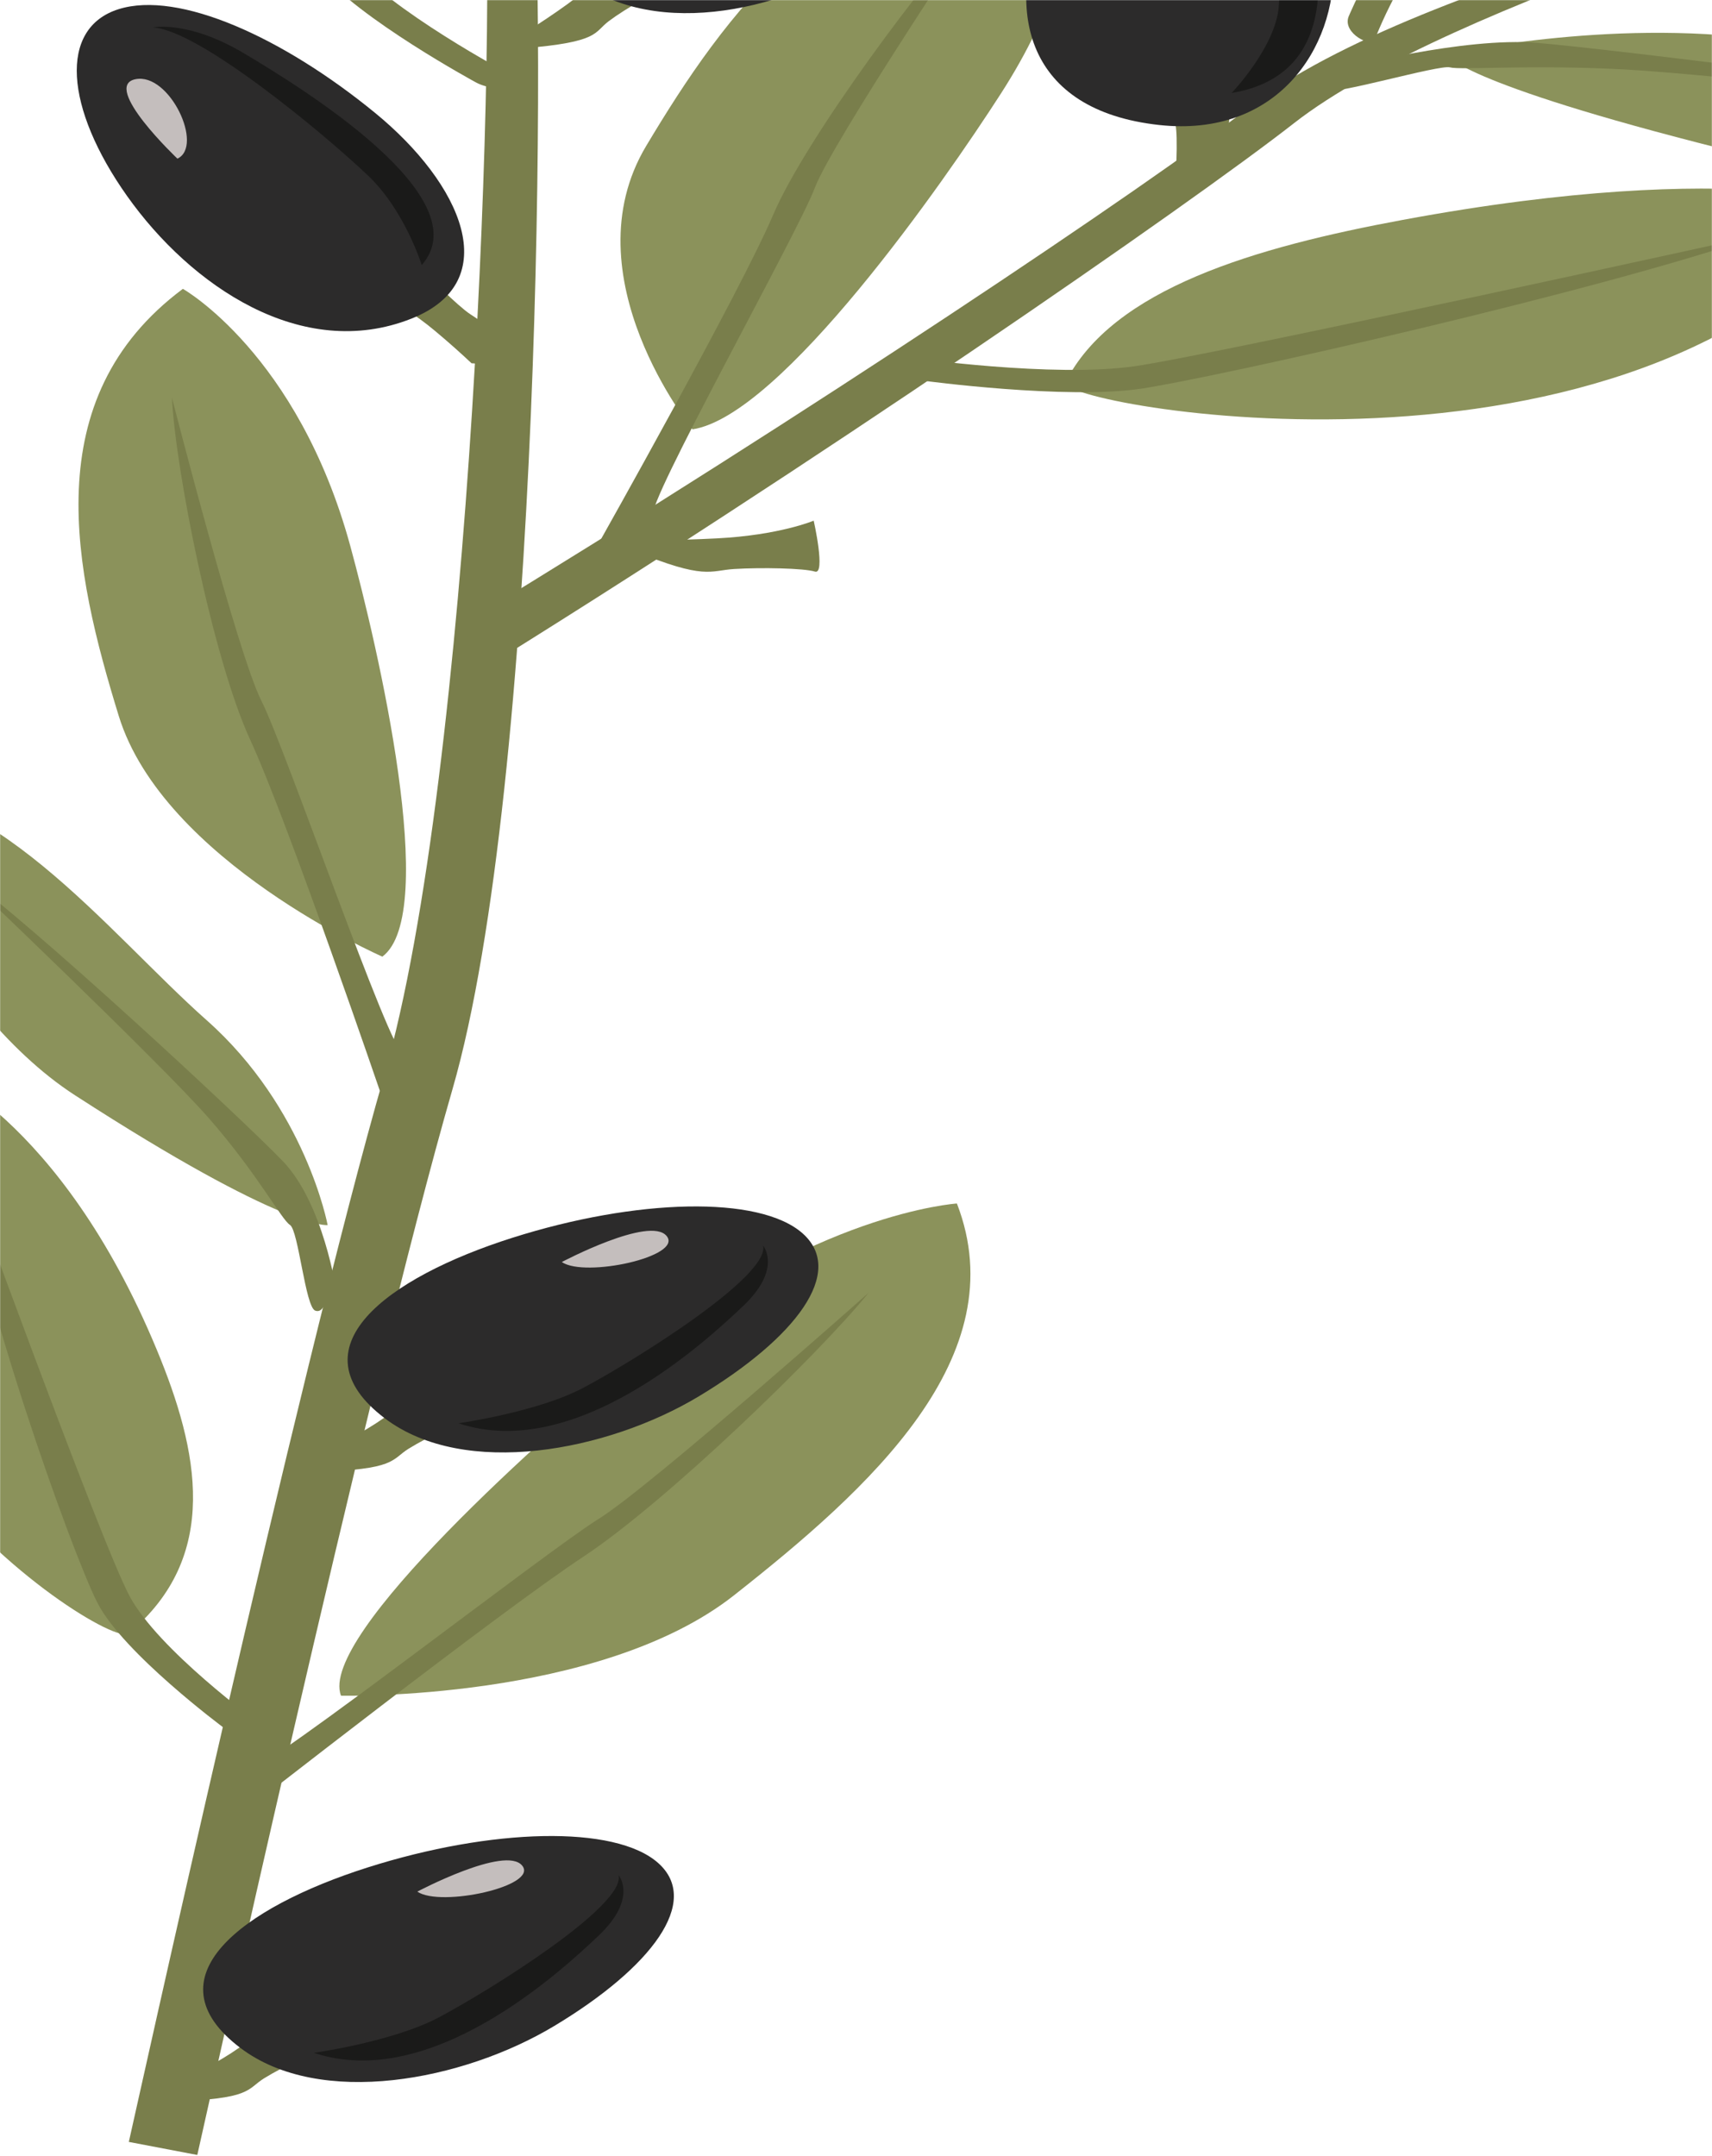 <?xml version="1.0" encoding="UTF-8"?>
<svg width="1440px" height="1813px" viewBox="0 0 1440 1813" version="1.1" xmlns="http://www.w3.org/2000/svg" xmlns:xlink="http://www.w3.org/1999/xlink">
    <!-- Generator: Sketch 63.1 (92452) - https://sketch.com -->
    <title>Group 18</title>
    <desc>Created with Sketch.</desc>
    <defs>
        <rect id="path-1" x="0" y="0" width="1440" height="1814"></rect>
    </defs>
    <g id="Page-1" stroke="none" stroke-width="1" fill="none" fill-rule="evenodd">
        <g id="Desktop-HD-Copy-3">
            <g id="Group-18">
                <mask id="mask-2" fill="white">
                    <use xlink:href="#path-1"></use>
                </mask>
                <g id="Rectangle"></g>
                <g id="Group-2" mask="url(#mask-2)">
                    <g transform="translate(989, 566) rotate(7) translate(-989, -566) translate(-117, -772)">
                        <path d="M483.349,711.414 C512.816,849.704 587.249,1495.202 544.781,1759.664 C503.938,2014.201 441.62,2670.995 440.987,2675.4 L382.479,2671.52 C383.095,2667.121 445.455,2010.077 486.338,1755.295 C528.33,1493.662 472.656,857.274 443.435,720.234 C411.454,570.203 577.977,308.749 583.479,298.4 L581.098,308.152 C579.8,310.609 453.487,571.396 483.349,711.414 Z" id="Fill-193" fill="#797E4B"></path>
                        <path d="M1109.571,857.924 C1036.267,931.35 770.435,1161.045 510.329,1366.485 L510.329,1419.404 C782.286,1201.578 1070.383,944.956 1148.192,867.045 C1266.801,748.256 1623.299,599.265 1626.749,597.904 L1638.329,591.404 C1623.826,597.117 1236.661,730.654 1109.571,857.924" id="Fill-194" fill="#797E4B"></path>
                        <path d="M330.057,2247.204 C313.69,2264.634 -78.169,2070.95 104.884,1794.292 C104.884,1794.292 219.502,1821.907 324.566,2007.266 C369.797,2087.05 399.485,2173.422 330.057,2247.204" id="Fill-195" fill="#8B925B"></path>
                        <path d="M419.033,2315.938 C419.033,2315.938 327.707,2264.057 301.053,2224.78 C274.407,2185.499 166.698,1970.649 140.99,1866.223 C140.99,1866.223 297.879,2174.55 327.315,2216.048 C356.759,2257.542 445.296,2307.196 454.197,2311.979 C463.106,2316.762 436.844,2325.494 419.033,2315.938" id="Fill-196" fill="#797E4B"></path>
                        <path d="M727.775,1963.766 C660.412,2035.278 488.35,2229.626 513.874,2277.279 C513.874,2277.279 729.933,2255.779 831.654,2153.238 C933.343,2050.706 1042.918,1925.261 977.616,1803.279 C977.616,1803.279 857.559,1825.964 727.775,1963.766" id="Fill-199" fill="#8B925B"></path>
                        <path d="M442.108,2386.913 C442.108,2386.913 637.488,2191.305 701.689,2136.671 C765.874,2082.001 878.842,1941.79 912.966,1886.977 C912.966,1886.977 749.578,2072.282 710.787,2103.343 C671.987,2134.426 458.324,2347.782 446.458,2346.88 C434.575,2345.978 411.664,2388.856 442.108,2386.913" id="Fill-200" fill="#797E4B"></path>
                        <path d="M403.827,1316.682 C436.853,1397.256 516.336,1614.374 472.661,1656.114 C472.661,1656.114 280.078,1598.648 227.938,1482.247 C175.821,1365.85 125.897,1225.962 237.676,1119.114 C237.676,1119.114 340.204,1161.42 403.827,1316.682" id="Fill-201" fill="#8B925B"></path>
                        <path d="M487.712,1775.321 C487.712,1775.321 379.746,1552.612 340.148,1488.745 C300.576,1424.847 249.738,1269.919 239.709,1211.087 C239.709,1211.087 320.716,1418.291 345.48,1455.005 C370.237,1491.735 488.549,1734.733 500.561,1735.93 C512.598,1737.117 516.727,1782.483 487.712,1775.321" id="Fill-202" fill="#797E4B"></path>
                        <path d="M900.641,872.155 C862.174,951.96 750.24,1163.733 677.513,1184.171 C677.513,1184.171 558.105,1069.116 609.832,952.303 C661.566,835.495 734.792,699.49 920.973,647.171 C920.973,647.171 974.784,718.375 900.641,872.155" id="Fill-203" fill="#8B925B"></path>
                        <path d="M610.757,1289.238 C610.757,1289.238 703.435,1064.311 722.846,996.92 C742.304,929.513 826.935,781.151 866.757,727.909 C866.757,727.909 764.386,930.683 754.891,970.096 C745.381,1009.508 644.679,1255.104 653.673,1260.13 C662.698,1265.161 628.999,1305.009 610.757,1289.238" id="Fill-204" fill="#797E4B"></path>
                        <path d="M454.49,1885.793 C454.49,1885.793 424.368,1790.439 332.447,1727.164 C240.533,1663.888 124.771,1544.788 11.49,1569.377 C11.49,1569.377 104.968,1742.524 230.319,1803.367 C419.959,1895.446 454.49,1885.793 454.49,1885.793" id="Fill-205" fill="#8B925B"></path>
                        <path d="M468.355,1939.608 C468.355,1939.608 448.948,1868.274 410.367,1836.913 C371.779,1805.563 175.008,1663.397 112.355,1629.641 C112.355,1629.641 298.527,1767.625 344.812,1809.172 C391.138,1850.723 415.284,1885.875 423.004,1889.525 C430.693,1893.164 444.322,1956.88 452.977,1958.519 C461.657,1960.174 459.683,1944.516 468.355,1939.608" id="Fill-206" fill="#797E4B"></path>
                        <path d="M1268.294,793.883 C1268.294,793.883 1399.392,746.999 1532.738,749.015 C1666.053,751.036 1880.147,728.469 1924.294,796.3 C1924.294,796.3 1661.247,863.577 1509.243,844.605 C1279.231,815.93 1268.294,793.883 1268.294,793.883" id="Fill-207" fill="#8B925B"></path>
                        <path d="M1184.076,816.077 C1184.076,816.077 1281.061,777.318 1343.214,774.952 C1405.351,772.598 1701.331,772.545 1781.963,780.31 C1781.963,780.31 1497.811,782.712 1418.597,788.199 C1339.383,793.682 1282.112,805.665 1272.777,804.355 C1263.482,803.065 1179.265,839.485 1171.698,836.373 C1164.1,833.25 1183.909,823.632 1184.076,816.077" id="Fill-208" fill="#797E4B"></path>
                        <path d="M709.081,1272.671 C690.613,1275.911 673.848,1278.372 659.807,1280.223 C657.726,1283.798 653.983,1286.959 648.633,1288.943 C646.223,1289.85 643.805,1290.757 641.387,1291.653 C703.707,1308.811 706.447,1300.235 726.521,1296.495 C748.853,1292.337 784.761,1288.609 794.312,1290.348 C803.872,1292.104 788.087,1247.971 788.087,1247.971 C788.087,1247.971 760.935,1263.606 709.081,1272.671 Z" id="Fill-209" fill="#797E4B"></path>
                        <path d="M565.093,791.366 C565.093,791.366 559.846,813.908 529.822,841.772 C519.124,851.701 508.969,860.366 500.263,867.475 C502.154,870.936 502.382,874.772 500.295,878.416 C499.365,880.063 498.428,881.714 497.49,883.366 C560.571,870.356 554.363,862.983 565.771,852.021 C578.455,839.835 601.704,822.405 610.52,819.762 C619.343,817.135 565.093,791.366 565.093,791.366" id="Fill-213" fill="#797E4B"></path>
                        <path d="M785.691,761.296 C850.701,699.291 876.551,638.019 834.57,612.694 C792.353,587.274 695.004,608.231 605.539,658.078 C513.896,709.165 454.193,780.482 541.847,824.556 C617.257,862.451 724.781,819.371 785.691,761.296" id="Fill-214" fill="#2C2B2B"></path>
                        <path d="M598.518,817.15 C598.518,817.15 663.217,796.41 696.68,769.794 C735.367,739.071 830.539,651.089 818.056,627.434 C818.056,627.434 839.397,643.339 814.294,679.489 C789.191,715.648 705.039,831.888 598.518,817.15" id="Fill-215" fill="#1A1A19"></path>
                        <path d="M984.048,1106.785 C976.97,1126.457 1472.023,1157.757 1639.973,878.965 C1639.973,878.965 1526.734,848.916 1248.928,936.533 C1129.342,974.241 1013.886,1023.456 984.048,1106.785" id="Fill-217" fill="#8B925B"></path>
                        <path d="M865.385,1119.893 C865.385,1119.893 986.678,1121.321 1048.395,1104.093 C1110.119,1086.85 1420.707,976.188 1552.78,910.922 C1552.78,910.922 1105.416,1068.735 1039.308,1086.391 C973.191,1104.042 856.29,1102.192 844.767,1101.85 C833.245,1101.503 842.332,1119.215 865.385,1119.893" id="Fill-218" fill="#797E4B"></path>
                        <path d="M382.159,1097.034 C382.159,1097.034 415.722,1104.544 452.631,1128.466 C465.797,1136.968 477.104,1144.912 486.313,1151.66 C491.987,1151.142 497.93,1151.725 503.111,1153.709 C505.463,1154.601 507.815,1155.498 510.159,1156.39 C502.459,1114.776 489.929,1117.233 475.324,1108.078 C459.115,1097.901 436.89,1080.184 434.538,1074.208 C432.218,1068.223 382.159,1097.034 382.159,1097.034" id="Fill-219" fill="#797E4B"></path>
                        <path d="M380.065,952.512 C295.193,898.864 203.682,870.365 155.413,892.219 C106.943,914.185 120.698,980.446 181.56,1047.328 C243.939,1115.843 344.575,1167.931 431.463,1120.586 C506.202,1079.862 459.571,1002.779 380.065,952.512" id="Fill-220" fill="#2C2B2B"></path>
                        <path d="M434.641,1074.801 C434.641,1074.801 415.135,1031.219 380.709,1005.628 C340.979,976.053 224.31,900.931 185.731,904.046 C185.731,904.046 214.104,894.028 264.71,916.313 C315.301,938.618 477.342,1012.391 434.641,1074.801" id="Fill-221" fill="#1A1A19"></path>
                        <path d="M219.779,1010.996 C219.779,1010.996 148.654,958.455 176.486,949.026 C204.264,939.587 240.811,997.783 219.779,1010.996" id="Fill-222" fill="#C4BEBD"></path>
                        <g id="Group-7" stroke-width="1" fill="none" transform="translate(469.298, 1830.373)">
                            <path d="M83.148,170.649 C83.148,170.649 74.627,193.826 39.435,221.156 C26.919,230.903 15.114,239.359 5.046,246.261 C6.552,249.971 6.295,253.985 3.615,257.658 C2.407,259.325 1.208,260.992 2.27373675e-13,262.649 C67.769,252.631 62.276,244.599 75.669,233.828 C90.602,221.851 117.256,204.996 126.844,202.74 C136.44,200.494 83.148,170.649 83.148,170.649" id="Fill-223" fill="#797E4B"></path>
                            <g id="Group-6" transform="translate(15.394, 0)">
                                <path d="M297.117,160.426 C372.391,101.615 407.179,41.444 367.318,13.769 C327.205,-14.023 224.112,1.839 125.273,47.126 C24.027,93.541 -47,161.999 37.439,210.934 C110.063,253.038 226.6,215.493 297.117,160.426" id="Fill-224" fill="#2C2B2B"></path>
                                <path d="M99.314,207.461 C99.314,207.461 164.409,189.983 200.11,164.928 C241.371,136.018 344.448,52.407 335.432,27.923 C335.432,27.923 353.995,45.069 325.169,80.158 C296.312,115.257 200.266,227.911 99.314,207.461" id="Fill-225" fill="#1A1A19"></path>
                                <path d="M169.068,62.271 C169.068,62.271 237.75,14.408 253.923,29.791 C270.112,45.147 190.05,73.223 169.068,62.271" id="Fill-226" fill="#C4BEBD"></path>
                            </g>
                        </g>
                        <g id="Group-7-Copy" stroke-width="1" fill="none" transform="translate(413.211, 2370.734)">
                            <path d="M83.148,170.649 C83.148,170.649 74.627,193.826 39.435,221.156 C26.919,230.903 15.114,239.359 5.046,246.261 C6.552,249.971 6.295,253.985 3.615,257.658 C2.407,259.325 1.208,260.992 2.27373675e-13,262.649 C67.769,252.631 62.276,244.599 75.669,233.828 C90.602,221.851 117.256,204.996 126.844,202.74 C136.44,200.494 83.148,170.649 83.148,170.649" id="Fill-223" fill="#797E4B"></path>
                            <g id="Group-6" transform="translate(15.394, 0)">
                                <path d="M297.117,160.426 C372.391,101.615 407.179,41.444 367.318,13.769 C327.205,-14.023 224.112,1.839 125.273,47.126 C24.027,93.541 -47,161.999 37.439,210.934 C110.063,253.038 226.6,215.493 297.117,160.426" id="Fill-224" fill="#2C2B2B"></path>
                                <path d="M99.314,207.461 C99.314,207.461 164.409,189.983 200.11,164.928 C241.371,136.018 344.448,52.407 335.432,27.923 C335.432,27.923 353.995,45.069 325.169,80.158 C296.312,115.257 200.266,227.911 99.314,207.461" id="Fill-225" fill="#1A1A19"></path>
                                <path d="M169.068,62.271 C169.068,62.271 237.75,14.408 253.923,29.791 C270.112,45.147 190.05,73.223 169.068,62.271" id="Fill-226" fill="#C4BEBD"></path>
                            </g>
                        </g>
                        <path d="M461.622,916.931 C461.622,916.931 356.773,875.794 318.882,839.61 C280.998,803.399 110.888,600.922 54.25,499.349 C54.25,499.349 300.597,789.647 341.896,827.733 C383.178,865.82 484.636,905.065 494.776,908.79 C504.916,912.52 481.91,924.402 461.622,916.931" id="Fill-228" fill="#797E4B"></path>
                        <path d="M1026.234,837.171 C1026.234,837.171 1046.998,857.075 1051.874,891.509 C1053.658,903.763 1054.433,914.807 1054.758,924.024 C1060.318,925.954 1064.87,928.876 1067.132,932.611 C1068.168,934.302 1069.187,935.989 1070.223,937.675 C1111.256,901.131 1097.458,897.913 1095.178,884.542 C1092.655,869.676 1093.538,846.285 1098.333,840.528 C1103.172,834.771 1026.234,837.171 1026.234,837.171" id="Fill-229" fill="#797E4B"></path>
                        <path d="M1165.059,729.344 C1153.406,652.598 1111.459,592.904 1052.414,590.365 C993.103,587.846 937.34,645.472 917.242,722.803 C896.687,802.036 922.028,883.979 1036.346,882.259 C1134.676,880.771 1175.948,801.238 1165.059,729.344" id="Fill-230" fill="#2C2B2B"></path>
                        <path d="M1093.126,848.148 C1093.126,848.148 1124.835,805.787 1123.656,771.46 C1122.309,731.809 1105.336,624.592 1068.583,611.148 C1068.583,611.148 1104.236,614.948 1123.066,653.341 C1141.878,691.754 1199.496,816.597 1093.126,848.148" id="Fill-231" fill="#1A1A19"></path>
                        <path d="M1182.915,772.631 C1182.915,772.631 1203.583,696.518 1242.183,661.112 C1280.815,625.701 1512.577,451.948 1639.628,381.441 C1639.628,381.441 1308.277,631.992 1268.168,670.071 C1228.074,708.151 1208.892,781.6 1207.252,788.867 C1205.62,796.13 1179.627,787.175 1182.915,772.631" id="Fill-234" fill="#797E4B"></path>
                    </g>
                </g>
            </g>
        </g>
    </g>
</svg>